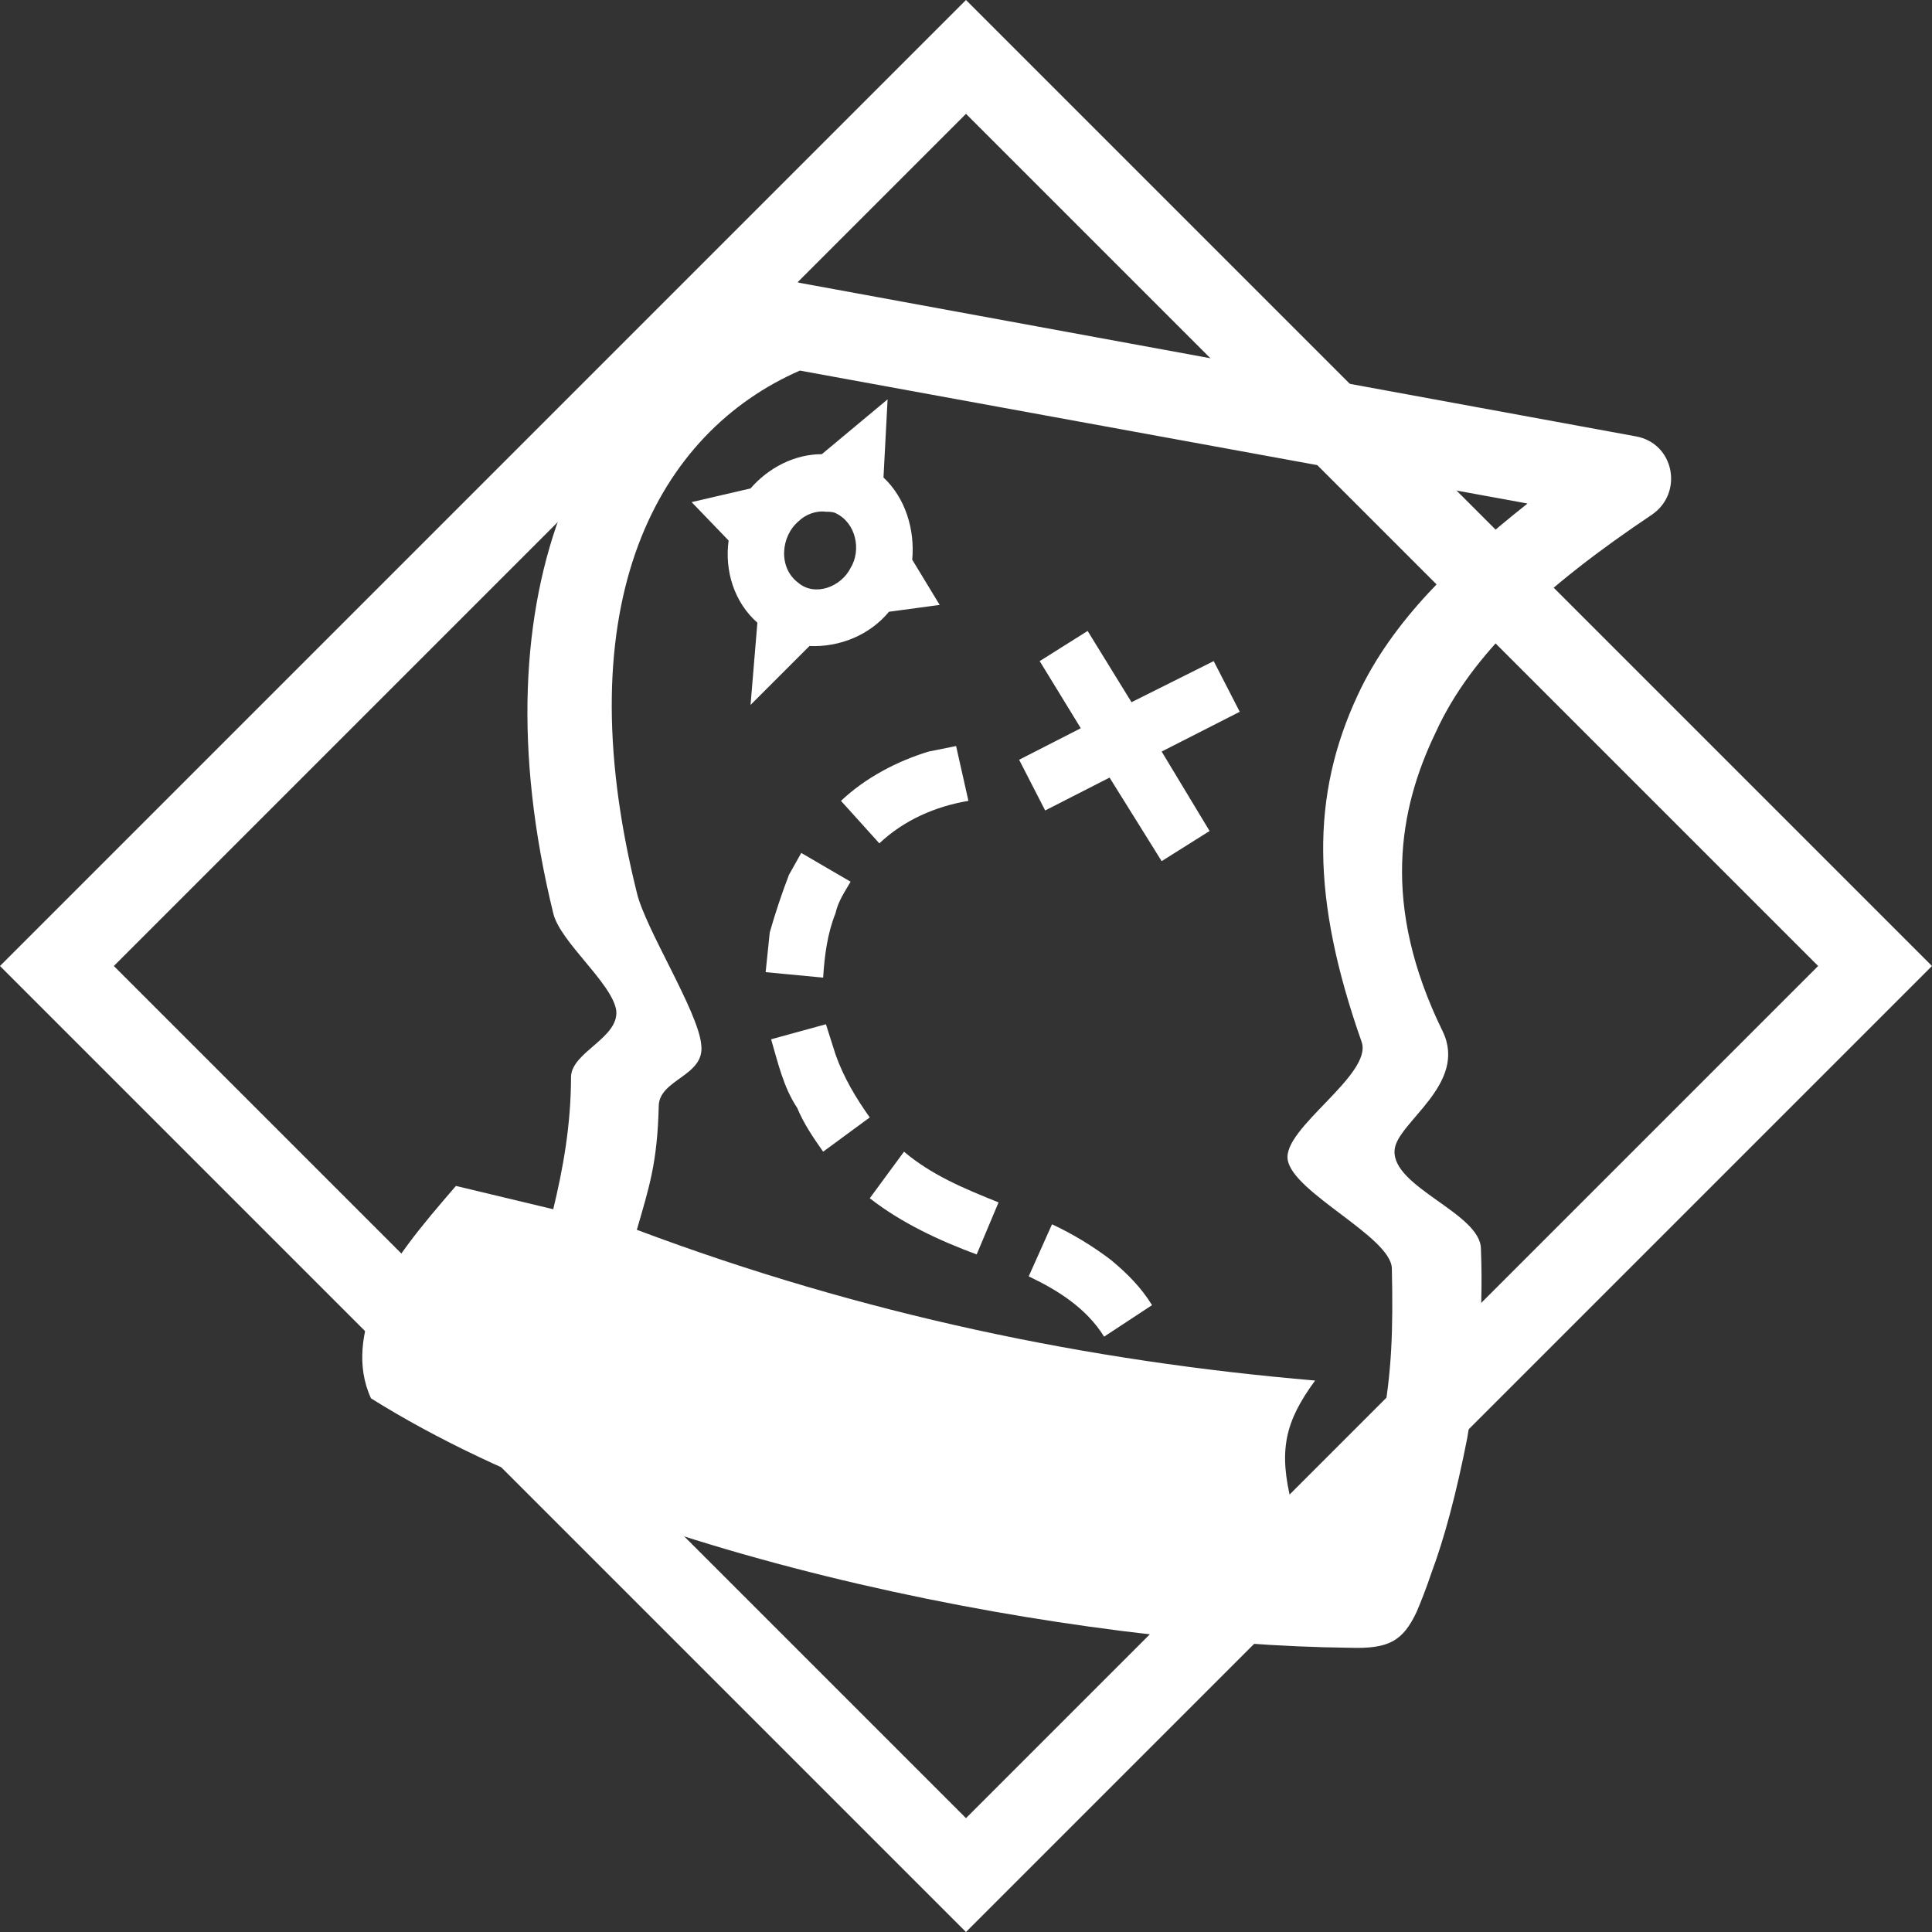 <svg viewBox="0 0 48 48" fill="none" xmlns="http://www.w3.org/2000/svg">
    <rect x="0" y="0" width="48" height="48" fill="#333333" stroke="none"/>
    <rect x="1.414" y="24" width="31.941" height="31.941" transform="rotate(-45 1.414 24)" stroke="white"
        stroke-width="2" />
    <path fill-rule="evenodd" clip-rule="evenodd"
        d="M19.294 7.096C14.562 8.969 11.77 14.62 13.745 22.689C13.915 23.404 15.209 24.425 15.311 25.106C15.379 25.787 14.221 26.128 14.187 26.74C14.187 27.966 13.983 29.056 13.745 30.043L11.327 29.464C10.476 30.452 9.693 31.371 9.284 32.358C9.012 33.073 8.842 33.924 9.217 34.741C15.788 38.861 26.92 40.869 33.525 40.938C34.512 40.972 34.853 40.767 35.193 40.053C35.295 39.814 35.432 39.473 35.568 39.065C35.874 38.248 36.18 37.124 36.453 35.728C36.691 34.367 36.862 32.732 36.793 31.03C36.793 30.145 34.58 29.498 34.648 28.579C34.683 27.898 36.487 26.945 35.84 25.617C34.308 22.485 34.751 20.102 35.67 18.195C36.555 16.254 38.359 14.586 41.049 12.782C41.832 12.237 41.594 11.011 40.641 10.841L19.873 7.028C19.668 6.96 19.464 7.028 19.294 7.096ZM19.873 9.207L37.951 12.51C36.147 13.94 34.58 15.437 33.729 17.276C32.572 19.761 32.572 22.314 33.831 25.89C34.104 26.706 31.857 28.034 31.993 28.817C32.129 29.634 34.547 30.724 34.58 31.507C34.614 33.039 34.58 34.094 34.342 35.354C34.138 36.614 33.9 37.669 33.559 38.384C33.253 38.895 32.402 38.452 32.095 37.363C31.755 36.035 31.925 35.32 32.674 34.299C27.056 33.822 21.439 32.664 15.822 30.554C16.128 29.498 16.332 28.886 16.366 27.489C16.366 26.809 17.523 26.74 17.422 25.957C17.354 25.14 16.026 23.064 15.822 22.178C14.017 14.927 16.366 10.739 19.873 9.207ZM22.052 9.922L20.418 11.284C19.737 11.284 19.09 11.624 18.647 12.135L17.183 12.475L18.102 13.429C18 14.178 18.238 14.961 18.817 15.471L18.647 17.514L20.111 16.05C20.86 16.084 21.609 15.778 22.086 15.199L23.346 15.029L22.664 13.905C22.733 13.156 22.494 12.373 21.95 11.863L22.052 9.922ZM20.52 12.714C20.587 12.714 20.69 12.714 20.758 12.748C21.269 12.986 21.405 13.667 21.133 14.11C20.894 14.586 20.247 14.825 19.839 14.484C19.328 14.11 19.396 13.326 19.839 12.952C20.009 12.782 20.281 12.68 20.52 12.714ZM27.022 15.676L25.831 16.425L26.852 18.093L25.32 18.876L25.967 20.136L27.567 19.319L28.861 21.395L30.052 20.646L28.861 18.672L30.801 17.684L30.154 16.425L28.112 17.446L27.022 15.676ZM23.754 18.535L23.073 18.672C22.29 18.91 21.507 19.319 20.894 19.897L21.847 20.953C22.46 20.374 23.243 20.034 24.06 19.897L23.754 18.535ZM19.907 21.191L19.601 21.736C19.421 22.205 19.262 22.683 19.124 23.166L19.022 24.153L20.451 24.289C20.485 23.744 20.554 23.2 20.758 22.689C20.826 22.383 20.996 22.145 21.133 21.906L19.907 21.191ZM20.52 25.447L19.158 25.821C19.328 26.4 19.464 27.013 19.805 27.523C19.975 27.932 20.213 28.273 20.451 28.613L21.609 27.762C21.269 27.285 20.962 26.775 20.758 26.196L20.52 25.447ZM22.46 28.613L21.609 29.77C22.392 30.383 23.346 30.826 24.265 31.166L24.809 29.873C23.958 29.532 23.141 29.192 22.46 28.613ZM26.137 30.417L25.558 31.711C26.273 32.051 26.988 32.494 27.431 33.209L28.622 32.426C28.35 31.984 28.01 31.643 27.601 31.303C27.146 30.956 26.655 30.659 26.137 30.417Z"
        fill="white" />
</svg>